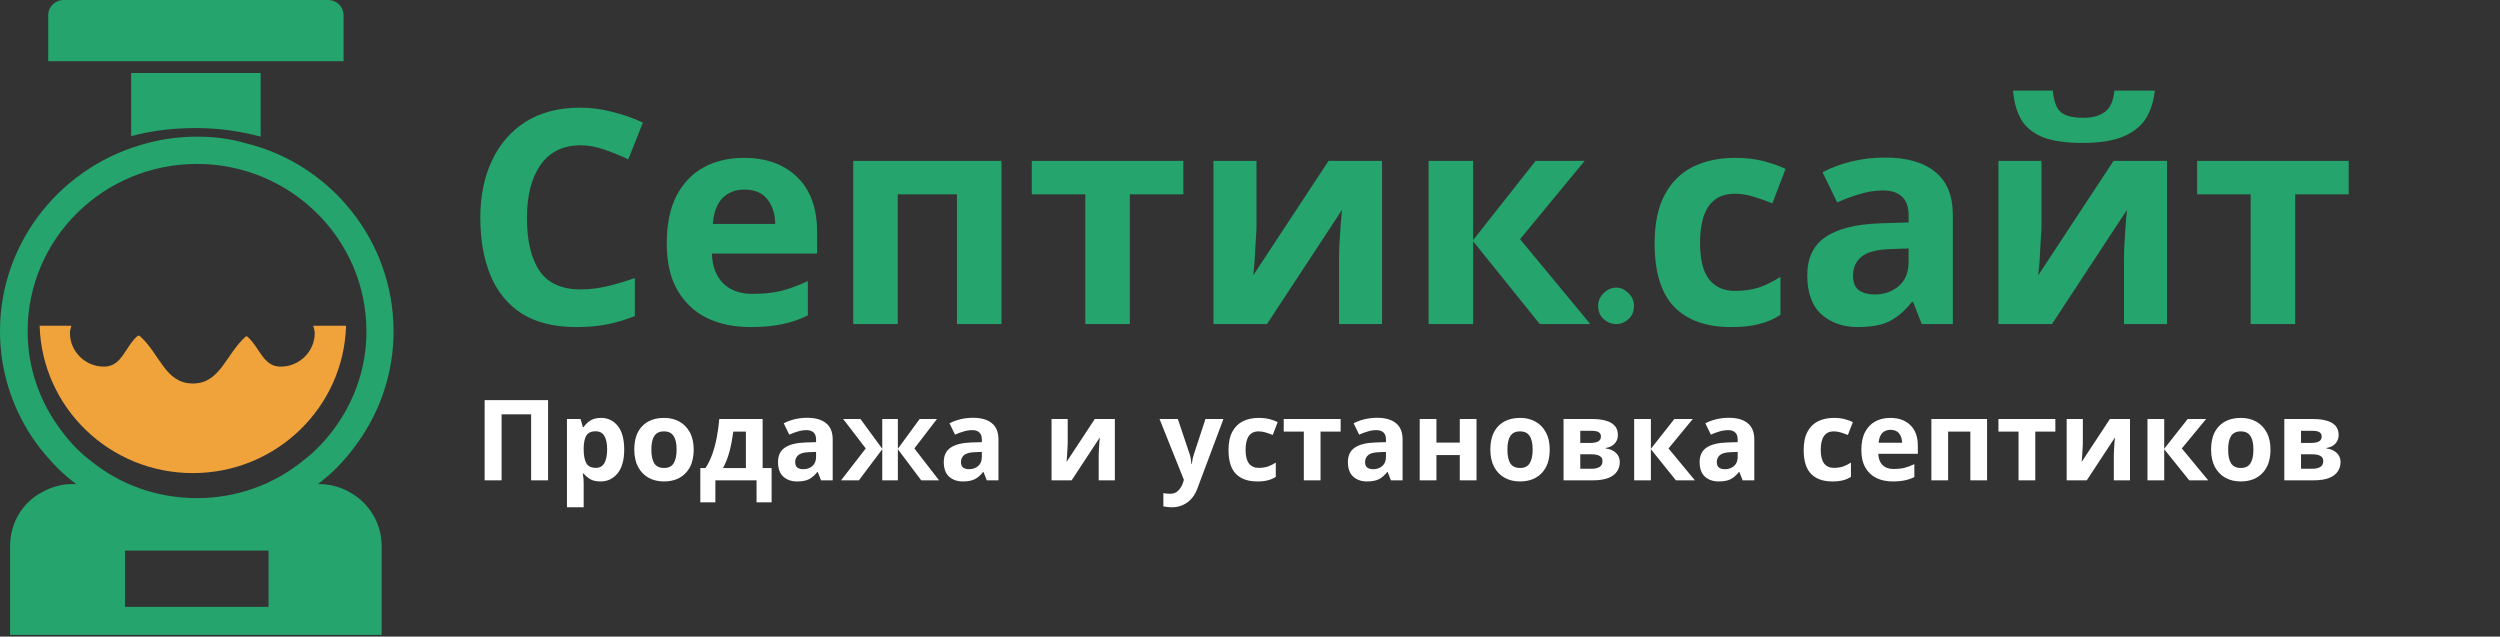 <?xml version="1.0" encoding="UTF-8"?> <svg xmlns="http://www.w3.org/2000/svg" width="432" height="110" viewBox="0 0 432 110" fill="none"><rect x="0" y="0" width="432" height="110" fill="#333333" stroke="none"/> <path d="M33.323 81.75C47.723 81.75 59.387 70.404 59.803 56.286H54.127C54.225 56.702 54.387 57.089 54.387 57.533C54.387 60.75 51.748 63.354 48.491 63.354C45.454 63.354 44.934 60.097 42.723 58.14C42.682 58.099 42.527 58.099 42.48 58.14C39.016 61.2 38.086 66.27 33.323 66.27C28.53 66.27 27.641 61.154 24.153 58.053C24.084 57.984 23.836 57.984 23.761 58.053C21.538 60.057 21.047 63.354 17.975 63.354C14.724 63.354 12.085 60.75 12.085 57.533C12.085 57.089 12.241 56.702 12.334 56.286H6.848C7.264 70.404 18.922 81.75 33.323 81.75Z" fill="#F1A33B"></path> <path d="M59.37 2.627C59.37 1.178 58.18 0 56.702 0H10.994C9.527 0 8.332 1.178 8.332 2.627V10.572H59.37V2.627Z" fill="#25A46D"></path> <path d="M33.808 22.127C37.694 22.127 41.499 22.652 45.038 23.616V12.611H22.664V23.53C26.203 22.565 30.003 22.127 33.808 22.127Z" fill="#25A46D"></path> <path d="M46.401 104.864H21.607V95.146H46.401V104.864ZM4.775 57.245C4.775 41.256 17.865 28.328 34.05 28.328C50.143 28.328 63.319 41.256 63.319 57.245C63.319 63.36 61.379 68.955 58.105 73.58C56.511 75.855 54.566 77.951 52.36 79.614C47.313 83.708 40.95 86.075 34.05 86.075C27.063 86.075 20.695 83.708 15.654 79.614C13.442 77.951 11.589 75.855 9.995 73.58C6.721 68.955 4.775 63.36 4.775 57.245ZM60.328 84.995C58.775 84.129 57.031 83.65 55.091 83.65H54.941C56.084 82.766 57.181 81.843 58.192 80.832C60.311 78.65 62.176 76.201 63.671 73.58C66.42 68.776 68.008 63.186 68.008 57.245C68.008 41.603 57.129 28.328 42.452 24.748C39.795 23.963 36.966 23.616 34.05 23.616C31.221 23.616 28.391 23.963 25.741 24.661C10.965 28.328 0 41.522 0 57.245C0 63.186 1.594 68.776 4.336 73.58C5.838 76.294 7.784 78.65 9.903 80.832C10.919 81.848 12.016 82.766 13.153 83.65H12.513C10.671 83.65 8.921 84.129 7.374 84.995C3.978 86.716 1.744 90.256 1.744 94.384V109.709H65.952V94.384C65.952 90.354 63.718 86.814 60.328 84.995Z" fill="#25A46D"></path> <path d="M100.3 25.11C97.305 25.11 95.014 26.23 93.43 28.468C91.846 30.706 91.054 33.771 91.054 37.663C91.054 41.588 91.777 44.636 93.224 46.805C94.704 48.941 97.063 50.008 100.3 50.008C101.816 50.008 103.314 49.836 104.794 49.492C106.31 49.147 107.945 48.665 109.702 48.045V54.605C108.083 55.26 106.482 55.742 104.898 56.052C103.314 56.362 101.54 56.517 99.577 56.517C95.789 56.517 92.656 55.742 90.176 54.192C87.731 52.608 85.923 50.404 84.752 47.58C83.582 44.722 82.996 41.399 82.996 37.611C82.996 33.892 83.668 30.603 85.011 27.745C86.354 24.887 88.299 22.648 90.848 21.03C93.43 19.411 96.581 18.602 100.3 18.602C102.125 18.602 103.951 18.843 105.776 19.325C107.635 19.773 109.409 20.393 111.096 21.185L108.565 27.538C107.188 26.884 105.793 26.316 104.381 25.834C103.004 25.352 101.643 25.11 100.3 25.11ZM128.541 27.28C132.432 27.28 135.514 28.399 137.787 30.637C140.06 32.841 141.196 35.992 141.196 40.09V43.809H123.014C123.083 45.979 123.72 47.684 124.925 48.923C126.165 50.163 127.87 50.783 130.039 50.783C131.864 50.783 133.517 50.611 134.998 50.266C136.479 49.888 138.011 49.319 139.595 48.562V54.502C138.218 55.191 136.754 55.69 135.205 56C133.689 56.344 131.847 56.517 129.677 56.517C126.854 56.517 124.357 56 122.187 54.967C120.018 53.899 118.313 52.298 117.074 50.163C115.834 48.028 115.214 45.342 115.214 42.105C115.214 38.799 115.765 36.061 116.867 33.892C118.003 31.688 119.57 30.035 121.568 28.933C123.565 27.831 125.889 27.28 128.541 27.28ZM128.593 32.755C127.112 32.755 125.872 33.237 124.874 34.202C123.909 35.166 123.341 36.664 123.169 38.696H133.965C133.93 36.974 133.483 35.562 132.622 34.46C131.761 33.324 130.418 32.755 128.593 32.755ZM173.058 27.797V56H165.362V33.582H155.134V56H147.437V27.797H173.058ZM204.482 33.582H195.236V56H187.539V33.582H178.293V27.797H204.482V33.582ZM217.124 38.954C217.124 39.539 217.089 40.263 217.021 41.123C216.986 41.984 216.934 42.862 216.866 43.758C216.831 44.653 216.779 45.445 216.711 46.134C216.642 46.823 216.59 47.305 216.556 47.58L229.573 27.797H238.819V56H231.381V44.739C231.381 43.809 231.415 42.794 231.484 41.692C231.553 40.555 231.622 39.505 231.691 38.541C231.794 37.542 231.863 36.784 231.897 36.268L218.932 56H209.686V27.797H217.124V38.954ZM265.355 27.797H273.827L262.669 41.33L274.808 56H266.079L254.559 41.692V56H246.863V27.797H254.559V41.485L265.355 27.797ZM276.158 52.849C276.158 51.988 276.486 51.248 277.14 50.628C277.794 50.008 278.517 49.698 279.309 49.698C280.033 49.698 280.721 50.008 281.376 50.628C282.03 51.248 282.357 51.988 282.357 52.849C282.357 53.813 282.03 54.588 281.376 55.173C280.721 55.724 280.033 56 279.309 56C278.517 56 277.794 55.724 277.14 55.173C276.486 54.588 276.158 53.813 276.158 52.849ZM299.089 56.517C294.888 56.517 291.634 55.363 289.326 53.056C287.054 50.714 285.917 47.047 285.917 42.053C285.917 38.609 286.503 35.803 287.673 33.633C288.844 31.464 290.463 29.863 292.529 28.829C294.63 27.797 297.04 27.28 299.761 27.28C301.689 27.28 303.359 27.469 304.771 27.848C306.218 28.227 307.474 28.675 308.542 29.191L306.269 35.131C305.064 34.649 303.928 34.253 302.86 33.943C301.827 33.633 300.794 33.478 299.761 33.478C295.766 33.478 293.769 36.319 293.769 42.002C293.769 44.825 294.285 46.909 295.318 48.252C296.386 49.595 297.867 50.266 299.761 50.266C301.379 50.266 302.808 50.06 304.048 49.647C305.288 49.199 306.493 48.596 307.664 47.839V54.399C306.493 55.156 305.253 55.69 303.945 56C302.671 56.344 301.052 56.517 299.089 56.517ZM325.726 27.228C329.514 27.228 332.407 28.055 334.404 29.708C336.436 31.326 337.452 33.823 337.452 37.198V56H332.08L330.582 52.178H330.375C329.17 53.693 327.896 54.795 326.553 55.483C325.21 56.172 323.367 56.517 321.026 56.517C318.512 56.517 316.428 55.793 314.775 54.347C313.122 52.866 312.296 50.611 312.296 47.58C312.296 44.584 313.346 42.38 315.447 40.968C317.547 39.522 320.698 38.73 324.9 38.592L329.807 38.437V37.198C329.807 35.717 329.411 34.632 328.619 33.943C327.861 33.255 326.794 32.91 325.416 32.91C324.039 32.91 322.696 33.117 321.387 33.53C320.079 33.909 318.77 34.391 317.461 34.977L314.93 29.759C316.445 28.967 318.116 28.347 319.941 27.9C321.8 27.452 323.729 27.228 325.726 27.228ZM326.811 43.035C324.331 43.103 322.61 43.551 321.645 44.378C320.681 45.204 320.199 46.289 320.199 47.632C320.199 48.803 320.543 49.647 321.232 50.163C321.921 50.645 322.816 50.886 323.918 50.886C325.571 50.886 326.966 50.404 328.102 49.44C329.239 48.441 329.807 47.047 329.807 45.256V42.931L326.811 43.035ZM372.345 15.658C372.173 17.448 371.674 19.032 370.847 20.41C370.021 21.753 368.73 22.803 366.973 23.561C365.217 24.318 362.858 24.697 359.897 24.697C356.866 24.697 354.49 24.336 352.768 23.612C351.081 22.855 349.876 21.805 349.152 20.462C348.429 19.118 347.999 17.517 347.861 15.658H354.731C354.903 17.552 355.385 18.808 356.177 19.428C356.97 20.048 358.261 20.358 360.052 20.358C361.532 20.358 362.738 20.031 363.667 19.377C364.632 18.688 365.2 17.448 365.372 15.658H372.345ZM352.768 38.954C352.768 39.539 352.734 40.263 352.665 41.123C352.631 41.984 352.579 42.862 352.51 43.758C352.476 44.653 352.424 45.445 352.355 46.134C352.286 46.823 352.234 47.305 352.2 47.58L365.217 27.797H374.463V56H367.025V44.739C367.025 43.809 367.059 42.794 367.128 41.692C367.197 40.555 367.266 39.505 367.335 38.541C367.438 37.542 367.507 36.784 367.542 36.268L354.576 56H345.33V27.797H352.768V38.954ZM405.855 33.582H396.609V56H388.913V33.582H379.666V27.797H405.855V33.582Z" fill="#25A46D"></path> <path d="M83.746 83V69.148H94.707V83H91.778V71.593H86.675V83H83.746ZM103.866 72.214C105.056 72.214 106.019 72.679 106.757 73.61C107.494 74.529 107.862 75.887 107.862 77.684C107.862 79.482 107.481 80.853 106.718 81.797C105.955 82.728 104.978 83.194 103.788 83.194C103.025 83.194 102.418 83.058 101.965 82.787C101.512 82.502 101.144 82.185 100.859 81.836H100.704C100.807 82.379 100.859 82.897 100.859 83.388V87.656H97.969V72.408H100.316L100.723 73.785H100.859C101.144 73.358 101.525 72.99 102.004 72.679C102.482 72.369 103.103 72.214 103.866 72.214ZM102.935 74.522C102.185 74.522 101.654 74.755 101.344 75.221C101.047 75.686 100.885 76.397 100.859 77.355V77.665C100.859 78.687 101.008 79.476 101.305 80.032C101.616 80.575 102.172 80.847 102.974 80.847C103.633 80.847 104.118 80.575 104.429 80.032C104.752 79.476 104.914 78.68 104.914 77.646C104.914 75.563 104.254 74.522 102.935 74.522ZM119.867 77.684C119.867 79.443 119.402 80.801 118.471 81.758C117.552 82.716 116.298 83.194 114.707 83.194C113.724 83.194 112.845 82.981 112.069 82.554C111.306 82.127 110.704 81.506 110.264 80.691C109.825 79.864 109.605 78.861 109.605 77.684C109.605 75.925 110.064 74.574 110.982 73.63C111.901 72.686 113.162 72.214 114.765 72.214C115.761 72.214 116.641 72.427 117.404 72.854C118.167 73.281 118.768 73.901 119.208 74.716C119.648 75.518 119.867 76.507 119.867 77.684ZM112.554 77.684C112.554 78.732 112.722 79.527 113.058 80.071C113.407 80.601 113.97 80.866 114.746 80.866C115.509 80.866 116.059 80.601 116.395 80.071C116.744 79.527 116.919 78.732 116.919 77.684C116.919 76.637 116.744 75.854 116.395 75.337C116.059 74.807 115.502 74.542 114.726 74.542C113.963 74.542 113.407 74.807 113.058 75.337C112.722 75.854 112.554 76.637 112.554 77.684ZM131.782 72.408V80.885H133.334V86.802H130.734V83H123.614V86.802H121.015V80.885H121.907C122.373 80.174 122.767 79.366 123.091 78.46C123.414 77.542 123.673 76.566 123.867 75.531C124.061 74.496 124.203 73.455 124.293 72.408H131.782ZM126.718 74.58C126.563 75.757 126.35 76.876 126.078 77.937C125.807 78.984 125.425 79.967 124.934 80.885H128.891V74.58H126.718ZM139.485 72.194C140.907 72.194 141.994 72.505 142.744 73.125C143.507 73.733 143.889 74.671 143.889 75.938V83H141.871L141.308 81.564H141.231C140.778 82.133 140.3 82.547 139.795 82.806C139.291 83.065 138.599 83.194 137.719 83.194C136.775 83.194 135.993 82.922 135.372 82.379C134.751 81.823 134.441 80.976 134.441 79.838C134.441 78.713 134.835 77.885 135.624 77.355C136.413 76.811 137.597 76.514 139.174 76.462L141.017 76.404V75.938C141.017 75.382 140.869 74.975 140.571 74.716C140.287 74.457 139.886 74.328 139.368 74.328C138.851 74.328 138.347 74.406 137.855 74.561C137.364 74.703 136.872 74.884 136.381 75.104L135.43 73.145C135.999 72.847 136.627 72.615 137.312 72.446C138.01 72.278 138.735 72.194 139.485 72.194ZM139.892 78.131C138.961 78.156 138.314 78.325 137.952 78.635C137.59 78.945 137.409 79.353 137.409 79.857C137.409 80.297 137.538 80.614 137.797 80.808C138.056 80.989 138.392 81.079 138.806 81.079C139.427 81.079 139.95 80.898 140.377 80.536C140.804 80.161 141.017 79.637 141.017 78.965V78.092L139.892 78.131ZM161.902 72.408L158.002 77.49L162.27 83H159.186L155.151 77.626V83H152.454V77.626L148.419 83H145.334L149.602 77.49L145.703 72.408H148.69L152.454 77.549V72.408H155.151V77.549L158.914 72.408H161.902ZM168.13 72.194C169.553 72.194 170.639 72.505 171.389 73.125C172.152 73.733 172.534 74.671 172.534 75.938V83H170.516L169.954 81.564H169.876C169.423 82.133 168.945 82.547 168.44 82.806C167.936 83.065 167.244 83.194 166.365 83.194C165.421 83.194 164.638 82.922 164.017 82.379C163.396 81.823 163.086 80.976 163.086 79.838C163.086 78.713 163.481 77.885 164.269 77.355C165.058 76.811 166.242 76.514 167.82 76.462L169.663 76.404V75.938C169.663 75.382 169.514 74.975 169.216 74.716C168.932 74.457 168.531 74.328 168.014 74.328C167.496 74.328 166.992 74.406 166.5 74.561C166.009 74.703 165.518 74.884 165.026 75.104L164.075 73.145C164.645 72.847 165.272 72.615 165.957 72.446C166.656 72.278 167.38 72.194 168.13 72.194ZM168.537 78.131C167.606 78.156 166.96 78.325 166.597 78.635C166.235 78.945 166.054 79.353 166.054 79.857C166.054 80.297 166.184 80.614 166.442 80.808C166.701 80.989 167.037 81.079 167.451 81.079C168.072 81.079 168.596 80.898 169.022 80.536C169.449 80.161 169.663 79.637 169.663 78.965V78.092L168.537 78.131ZM184.5 76.598C184.5 76.818 184.487 77.09 184.462 77.413C184.449 77.736 184.429 78.066 184.403 78.402C184.39 78.739 184.371 79.036 184.345 79.295C184.319 79.553 184.3 79.734 184.287 79.838L189.176 72.408H192.648V83H189.855V78.771C189.855 78.422 189.868 78.04 189.894 77.626C189.919 77.199 189.945 76.805 189.971 76.443C190.01 76.068 190.036 75.783 190.049 75.589L185.179 83H181.707V72.408H184.5V76.598ZM200.37 72.408H203.533L205.531 78.363C205.634 78.648 205.712 78.945 205.764 79.256C205.815 79.553 205.854 79.87 205.88 80.206H205.938C205.977 79.87 206.029 79.553 206.093 79.256C206.171 78.945 206.255 78.648 206.346 78.363L208.305 72.408H211.409L206.928 84.358C206.527 85.457 205.938 86.279 205.162 86.822C204.399 87.378 203.513 87.656 202.504 87.656C202.181 87.656 201.896 87.637 201.651 87.598C201.418 87.572 201.211 87.54 201.03 87.501V85.212C201.172 85.237 201.34 85.263 201.534 85.289C201.741 85.315 201.955 85.328 202.175 85.328C202.782 85.328 203.261 85.141 203.61 84.765C203.972 84.403 204.237 83.963 204.406 83.446L204.58 82.922L200.37 72.408ZM217.235 83.194C215.658 83.194 214.435 82.761 213.569 81.894C212.715 81.015 212.288 79.637 212.288 77.762C212.288 76.469 212.508 75.415 212.948 74.6C213.388 73.785 213.996 73.184 214.772 72.796C215.561 72.408 216.466 72.214 217.488 72.214C218.212 72.214 218.839 72.285 219.369 72.427C219.913 72.569 220.385 72.737 220.786 72.931L219.932 75.162C219.479 74.981 219.053 74.833 218.652 74.716C218.264 74.6 217.876 74.542 217.488 74.542C215.987 74.542 215.237 75.609 215.237 77.743C215.237 78.803 215.431 79.586 215.819 80.09C216.22 80.594 216.776 80.847 217.488 80.847C218.096 80.847 218.632 80.769 219.098 80.614C219.563 80.446 220.016 80.219 220.456 79.935V82.399C220.016 82.683 219.551 82.884 219.059 83C218.581 83.129 217.973 83.194 217.235 83.194ZM231.663 74.58H228.19V83H225.299V74.58H221.827V72.408H231.663V74.58ZM237.963 72.194C239.385 72.194 240.472 72.505 241.222 73.125C241.985 73.733 242.366 74.671 242.366 75.938V83H240.349L239.786 81.564H239.709C239.256 82.133 238.777 82.547 238.273 82.806C237.769 83.065 237.077 83.194 236.197 83.194C235.253 83.194 234.471 82.922 233.85 82.379C233.229 81.823 232.919 80.976 232.919 79.838C232.919 78.713 233.313 77.885 234.102 77.355C234.891 76.811 236.074 76.514 237.652 76.462L239.495 76.404V75.938C239.495 75.382 239.346 74.975 239.049 74.716C238.764 74.457 238.363 74.328 237.846 74.328C237.329 74.328 236.824 74.406 236.333 74.561C235.841 74.703 235.35 74.884 234.859 75.104L233.908 73.145C234.477 72.847 235.104 72.615 235.79 72.446C236.488 72.278 237.212 72.194 237.963 72.194ZM238.37 78.131C237.439 78.156 236.792 78.325 236.43 78.635C236.068 78.945 235.887 79.353 235.887 79.857C235.887 80.297 236.016 80.614 236.275 80.808C236.533 80.989 236.87 81.079 237.284 81.079C237.904 81.079 238.428 80.898 238.855 80.536C239.282 80.161 239.495 79.637 239.495 78.965V78.092L238.37 78.131ZM248.216 72.408V76.482H252.251V72.408H255.142V83H252.251V78.635H248.216V83H245.325V72.408H248.216ZM267.792 77.684C267.792 79.443 267.327 80.801 266.396 81.758C265.477 82.716 264.223 83.194 262.632 83.194C261.649 83.194 260.77 82.981 259.994 82.554C259.231 82.127 258.629 81.506 258.189 80.691C257.75 79.864 257.53 78.861 257.53 77.684C257.53 75.925 257.989 74.574 258.907 73.63C259.825 72.686 261.086 72.214 262.69 72.214C263.686 72.214 264.566 72.427 265.329 72.854C266.092 73.281 266.693 73.901 267.133 74.716C267.573 75.518 267.792 76.507 267.792 77.684ZM260.479 77.684C260.479 78.732 260.647 79.527 260.983 80.071C261.332 80.601 261.895 80.866 262.671 80.866C263.434 80.866 263.984 80.601 264.32 80.071C264.669 79.527 264.844 78.732 264.844 77.684C264.844 76.637 264.669 75.854 264.32 75.337C263.984 74.807 263.427 74.542 262.651 74.542C261.888 74.542 261.332 74.807 260.983 75.337C260.647 75.854 260.479 76.637 260.479 77.684ZM279.571 75.182C279.571 75.751 279.39 76.236 279.028 76.637C278.679 77.038 278.155 77.296 277.456 77.413V77.49C278.194 77.581 278.782 77.833 279.222 78.247C279.674 78.661 279.901 79.191 279.901 79.838C279.901 80.446 279.739 80.989 279.416 81.467C279.105 81.946 278.607 82.321 277.922 82.593C277.237 82.864 276.338 83 275.225 83H270.181V72.408H275.225C276.053 72.408 276.79 72.498 277.437 72.679C278.097 72.847 278.614 73.132 278.989 73.533C279.377 73.934 279.571 74.483 279.571 75.182ZM276.642 75.415C276.642 74.768 276.131 74.445 275.109 74.445H273.072V76.54H274.779C275.387 76.54 275.846 76.456 276.157 76.288C276.48 76.106 276.642 75.816 276.642 75.415ZM276.913 79.683C276.913 79.269 276.752 78.971 276.428 78.79C276.105 78.596 275.62 78.499 274.973 78.499H273.072V81.002H275.031C275.575 81.002 276.021 80.905 276.37 80.711C276.732 80.504 276.913 80.161 276.913 79.683ZM289.327 72.408H292.509L288.319 77.49L292.878 83H289.599L285.273 77.626V83H282.382V72.408H285.273V77.549L289.327 72.408ZM298.739 72.194C300.162 72.194 301.248 72.505 301.998 73.125C302.761 73.733 303.143 74.671 303.143 75.938V83H301.125L300.563 81.564H300.485C300.032 82.133 299.554 82.547 299.049 82.806C298.545 83.065 297.853 83.194 296.974 83.194C296.03 83.194 295.247 82.922 294.626 82.379C294.005 81.823 293.695 80.976 293.695 79.838C293.695 78.713 294.09 77.885 294.878 77.355C295.667 76.811 296.851 76.514 298.429 76.462L300.272 76.404V75.938C300.272 75.382 300.123 74.975 299.825 74.716C299.541 74.457 299.14 74.328 298.623 74.328C298.105 74.328 297.601 74.406 297.109 74.561C296.618 74.703 296.127 74.884 295.635 75.104L294.684 73.145C295.254 72.847 295.881 72.615 296.566 72.446C297.265 72.278 297.989 72.194 298.739 72.194ZM299.146 78.131C298.215 78.156 297.569 78.325 297.206 78.635C296.844 78.945 296.663 79.353 296.663 79.857C296.663 80.297 296.793 80.614 297.051 80.808C297.31 80.989 297.646 81.079 298.06 81.079C298.681 81.079 299.205 80.898 299.631 80.536C300.058 80.161 300.272 79.637 300.272 78.965V78.092L299.146 78.131ZM316.623 83.194C315.045 83.194 313.822 82.761 312.956 81.894C312.102 81.015 311.676 79.637 311.676 77.762C311.676 76.469 311.895 75.415 312.335 74.6C312.775 73.785 313.383 73.184 314.159 72.796C314.948 72.408 315.853 72.214 316.875 72.214C317.599 72.214 318.226 72.285 318.757 72.427C319.3 72.569 319.772 72.737 320.173 72.931L319.319 75.162C318.866 74.981 318.44 74.833 318.039 74.716C317.651 74.6 317.263 74.542 316.875 74.542C315.374 74.542 314.624 75.609 314.624 77.743C314.624 78.803 314.818 79.586 315.206 80.09C315.607 80.594 316.163 80.847 316.875 80.847C317.483 80.847 318.019 80.769 318.485 80.614C318.951 80.446 319.403 80.219 319.843 79.935V82.399C319.403 82.683 318.938 82.884 318.446 83C317.968 83.129 317.36 83.194 316.623 83.194ZM326.646 72.214C328.107 72.214 329.265 72.634 330.119 73.475C330.972 74.302 331.399 75.486 331.399 77.025V78.422H324.57C324.596 79.236 324.835 79.877 325.288 80.342C325.754 80.808 326.394 81.041 327.209 81.041C327.894 81.041 328.515 80.976 329.071 80.847C329.627 80.704 330.203 80.491 330.798 80.206V82.437C330.28 82.696 329.731 82.884 329.149 83C328.58 83.129 327.888 83.194 327.073 83.194C326.012 83.194 325.075 83 324.26 82.612C323.445 82.211 322.805 81.61 322.339 80.808C321.874 80.006 321.641 78.997 321.641 77.781C321.641 76.54 321.848 75.512 322.262 74.697C322.688 73.869 323.277 73.248 324.027 72.834C324.777 72.421 325.65 72.214 326.646 72.214ZM326.665 74.27C326.109 74.27 325.644 74.451 325.269 74.813C324.906 75.175 324.693 75.738 324.628 76.501H328.683C328.67 75.854 328.502 75.324 328.179 74.91C327.855 74.483 327.351 74.27 326.665 74.27ZM343.365 72.408V83H340.475V74.58H336.633V83H333.743V72.408H343.365ZM355.167 74.58H351.695V83H348.804V74.58H345.331V72.408H355.167V74.58ZM359.915 76.598C359.915 76.818 359.902 77.09 359.876 77.413C359.863 77.736 359.844 78.066 359.818 78.402C359.805 78.739 359.786 79.036 359.76 79.295C359.734 79.553 359.715 79.734 359.702 79.838L364.59 72.408H368.063V83H365.269V78.771C365.269 78.422 365.282 78.04 365.308 77.626C365.334 77.199 365.36 76.805 365.386 76.443C365.425 76.068 365.45 75.783 365.463 75.589L360.594 83H357.121V72.408H359.915V76.598ZM378.029 72.408H381.211L377.02 77.49L381.579 83H378.301L373.975 77.626V83H371.084V72.408H373.975V77.549L378.029 72.408ZM392.339 77.684C392.339 79.443 391.873 80.801 390.942 81.758C390.024 82.716 388.769 83.194 387.179 83.194C386.196 83.194 385.316 82.981 384.54 82.554C383.777 82.127 383.176 81.506 382.736 80.691C382.296 79.864 382.076 78.861 382.076 77.684C382.076 75.925 382.535 74.574 383.454 73.63C384.372 72.686 385.633 72.214 387.237 72.214C388.233 72.214 389.112 72.427 389.875 72.854C390.638 73.281 391.24 73.901 391.679 74.716C392.119 75.518 392.339 76.507 392.339 77.684ZM385.025 77.684C385.025 78.732 385.193 79.527 385.53 80.071C385.879 80.601 386.441 80.866 387.217 80.866C387.98 80.866 388.53 80.601 388.866 80.071C389.216 79.527 389.39 78.732 389.39 77.684C389.39 76.637 389.216 75.854 388.866 75.337C388.53 74.807 387.974 74.542 387.198 74.542C386.435 74.542 385.879 74.807 385.53 75.337C385.193 75.854 385.025 76.637 385.025 77.684ZM404.117 75.182C404.117 75.751 403.936 76.236 403.574 76.637C403.225 77.038 402.701 77.296 402.003 77.413V77.49C402.74 77.581 403.328 77.833 403.768 78.247C404.221 78.661 404.447 79.191 404.447 79.838C404.447 80.446 404.286 80.989 403.962 81.467C403.652 81.946 403.154 82.321 402.468 82.593C401.783 82.864 400.884 83 399.772 83H394.728V72.408H399.772C400.6 72.408 401.337 72.498 401.983 72.679C402.643 72.847 403.16 73.132 403.535 73.533C403.923 73.934 404.117 74.483 404.117 75.182ZM401.188 75.415C401.188 74.768 400.677 74.445 399.655 74.445H397.618V76.54H399.326C399.933 76.54 400.393 76.456 400.703 76.288C401.026 76.106 401.188 75.816 401.188 75.415ZM401.46 79.683C401.46 79.269 401.298 78.971 400.975 78.79C400.651 78.596 400.166 78.499 399.52 78.499H397.618V81.002H399.578C400.121 81.002 400.567 80.905 400.916 80.711C401.279 80.504 401.46 80.161 401.46 79.683Z" fill="white"></path> </svg> 